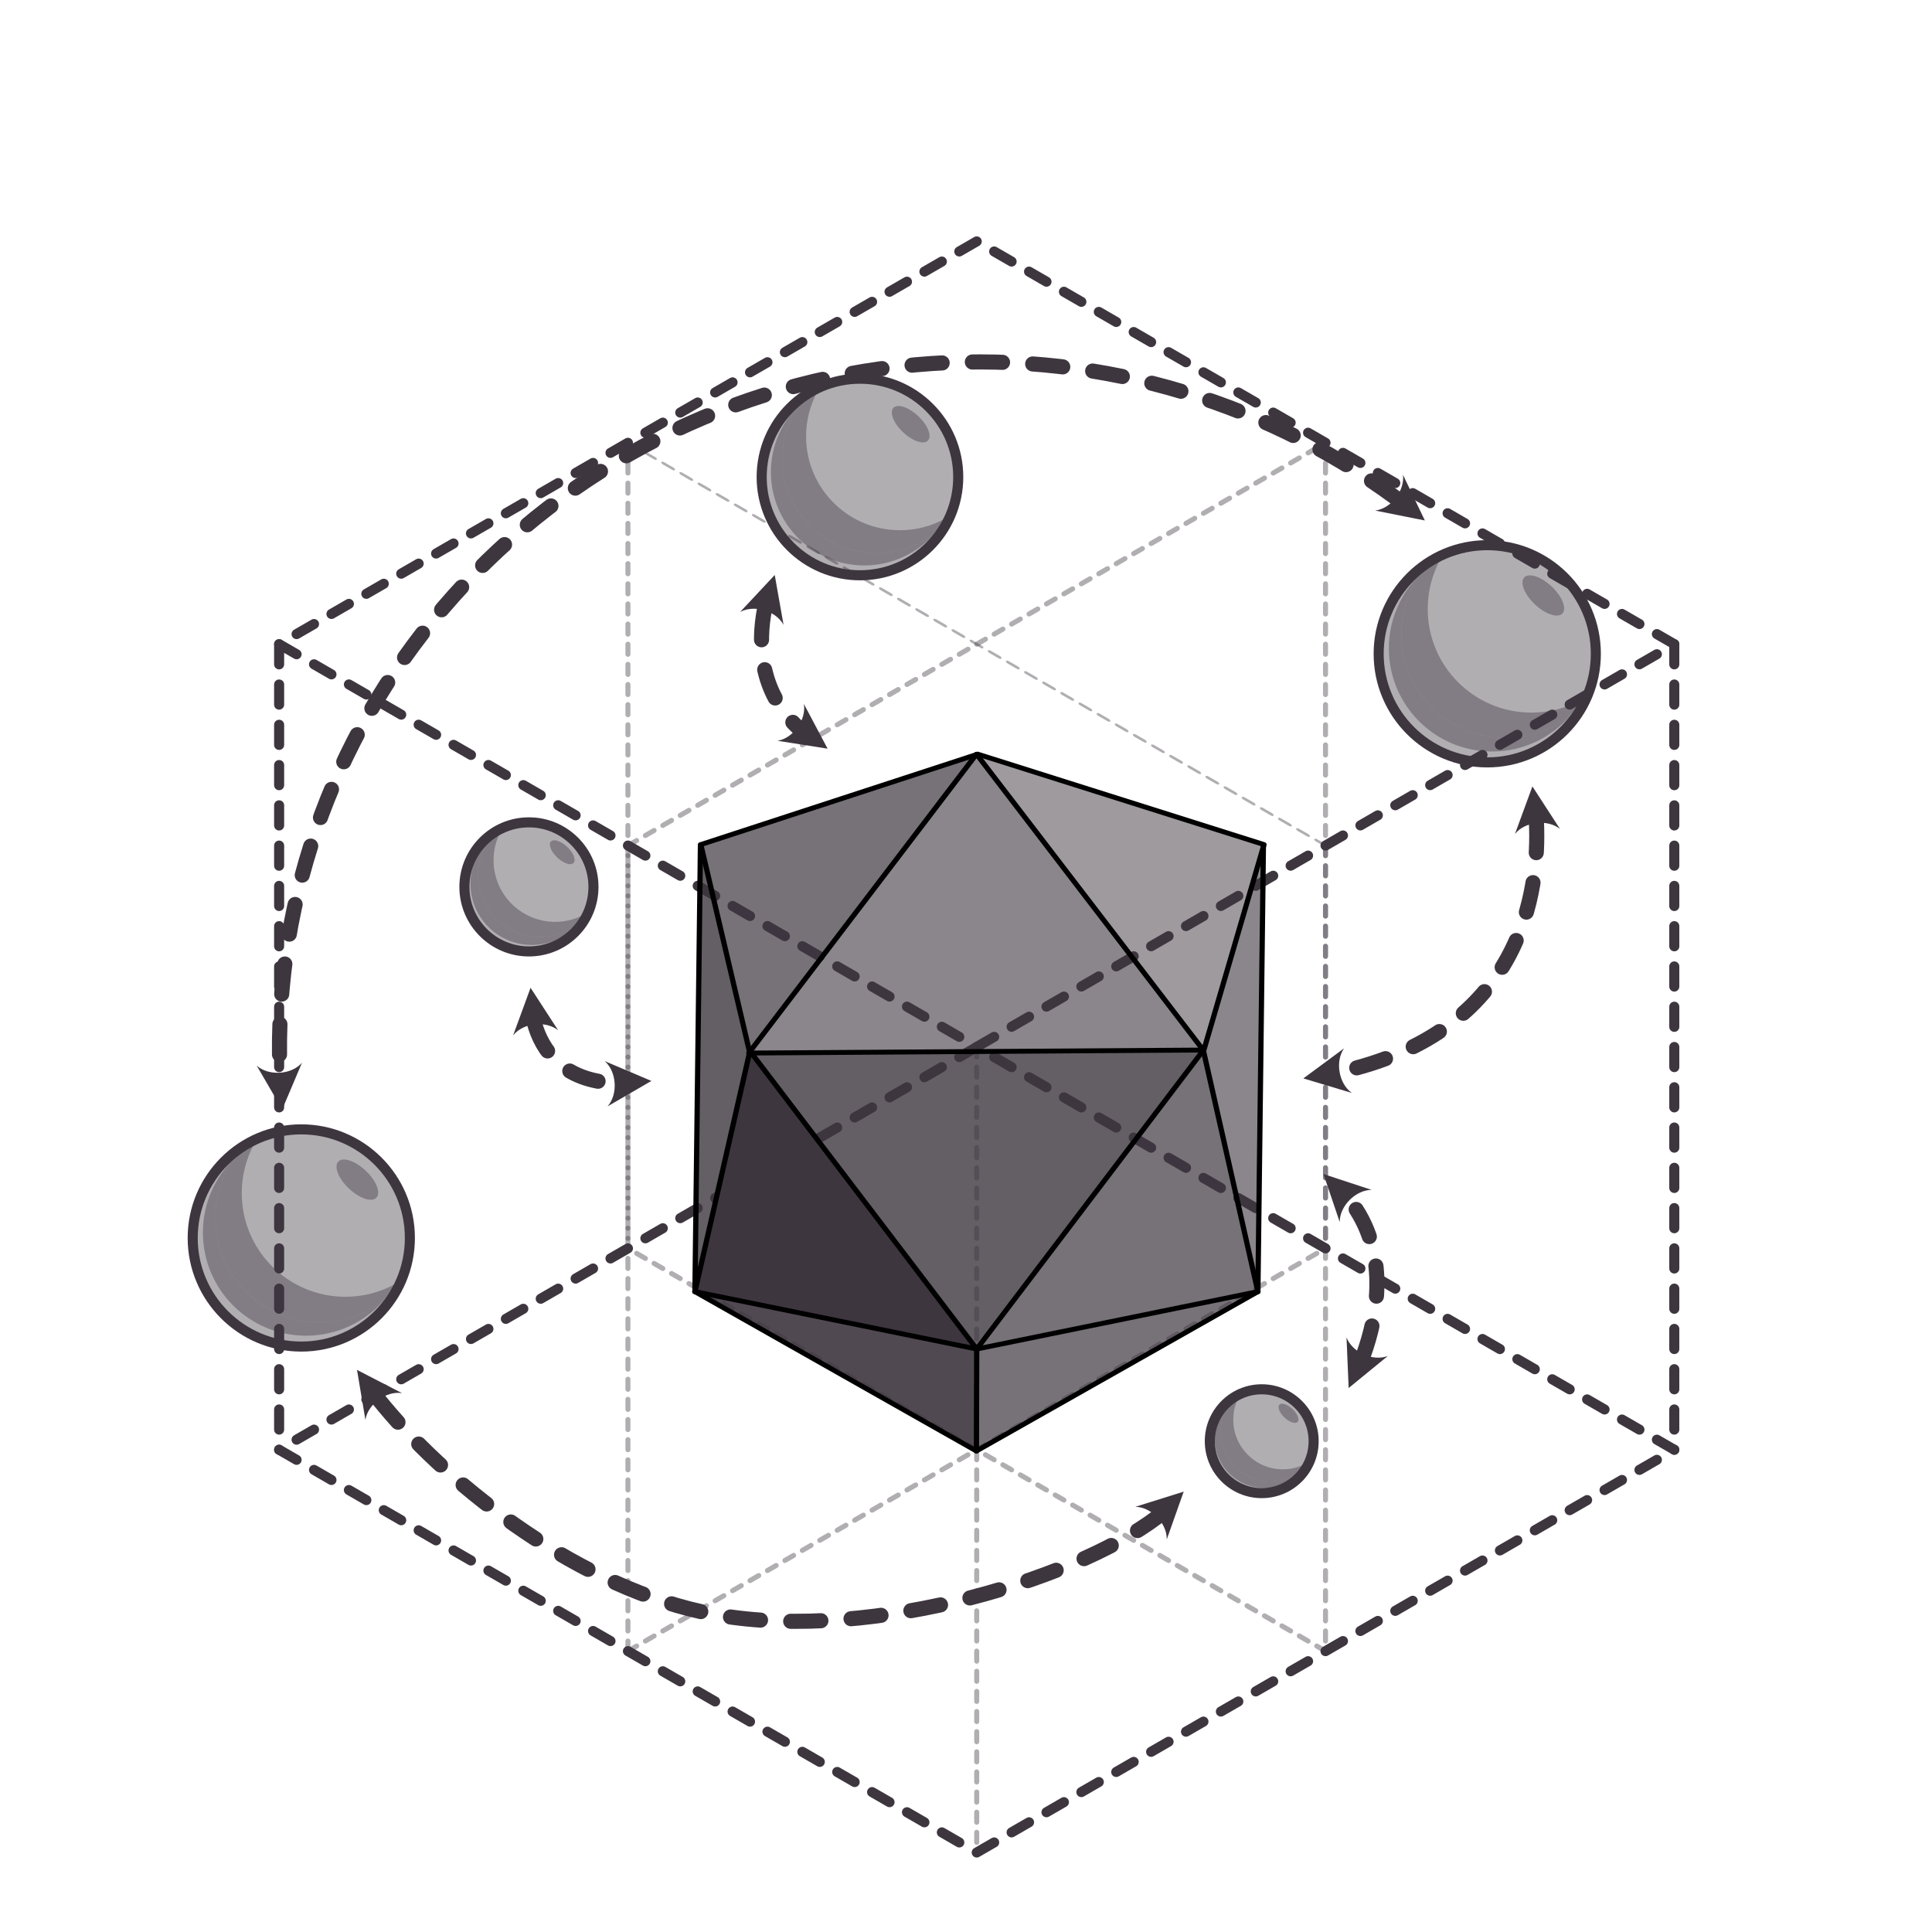 <?xml version="1.0" encoding="UTF-8" standalone="no"?>
<!DOCTYPE svg PUBLIC "-//W3C//DTD SVG 1.1//EN" "http://www.w3.org/Graphics/SVG/1.1/DTD/svg11.dtd">
<svg width="100%" height="100%" viewBox="0 0 96 96" version="1.1" xmlns="http://www.w3.org/2000/svg" xmlns:xlink="http://www.w3.org/1999/xlink" xml:space="preserve" xmlns:serif="http://www.serif.com/" style="fill-rule:evenodd;clip-rule:evenodd;stroke-linecap:round;stroke-linejoin:round;stroke-miterlimit:1.5;">
    <g id="Urban-economic-modeling" serif:id="Urban economic modeling" transform="matrix(0.137,0,0,0.137,10.288,10.791)">
        <g id="cycling" transform="matrix(1.757,0,0,1.757,457.451,-76.986)">
            <g transform="matrix(5.743,-0.513,0.504,5.637,-436.542,-10.721)">
                <g transform="matrix(0.718,0.065,-0.064,0.732,22.905,3.8)">
                    <path d="M68.289,25.382L70.756,25.874L69.67,23.605C69.769,24.395 69.079,25.283 68.289,25.382Z" style="fill:rgb(62,54,63);"/>
                    <path d="M14.976,52.766L13.994,55.082L12.73,52.907C13.327,53.433 14.45,53.363 14.976,52.766Z" style="fill:rgb(62,54,63);"/>
                    <path d="M69.335,24.77C62.516,19.749 54.019,17.371 45.472,18.135C27.029,19.782 13.234,35.331 13.881,53.286" style="fill:none;stroke:rgb(62,54,63);stroke-width:0.75px;stroke-dasharray:1.5,1.5,0,0;"/>
                </g>
            </g>
            <g transform="matrix(-3.113,-0.951,0.797,-2.607,-26.763,421.585)">
                <g transform="matrix(-1.221,0.446,-0.373,-1.459,119.136,118.647)">
                    <path d="M19.987,69.169L17.752,68.015L18.169,70.495C18.292,69.709 19.201,69.046 19.987,69.169Z" style="fill:rgb(62,54,63);"/>
                    <path d="M56.411,74.824L58.811,74.073L57.972,76.444C57.987,75.649 57.206,74.839 56.411,74.824Z" style="fill:rgb(62,54,63);"/>
                    <path d="M18.813,69.469C21.976,73.413 28.263,78.568 34.891,80.034C42.564,81.731 53.303,78.532 57.515,75.322" style="fill:none;stroke:rgb(62,54,63);stroke-width:0.75px;stroke-dasharray:1.5,1.5,0,0;"/>
                </g>
            </g>
            <g transform="matrix(4.157,0,0,4.157,-274.276,82.095)">
                <path d="M41.569,72L76.21,52L41.569,32L6.928,52L41.569,72Z" style="fill:none;stroke:rgb(62,54,63);stroke-width:0.5px;stroke-dasharray:1,1,0,0;"/>
            </g>
            <g transform="matrix(4.157,0,0,4.157,-274.276,-84.203)">
                <path d="M41.569,72L76.21,52L41.569,32L6.928,52L41.569,72Z" style="fill:none;stroke:rgb(62,54,63);stroke-width:0.5px;stroke-dasharray:1,1,0,0;"/>
            </g>
            <g transform="matrix(4.157,0,0,4.157,-303.08,32.206)">
                <path d="M83.138,24L83.138,64" style="fill:none;stroke:rgb(62,54,63);stroke-width:0.5px;stroke-dasharray:1,1,0,0;"/>
            </g>
            <g transform="matrix(4.157,0,0,4.157,-303.08,32.206)">
                <path d="M13.856,24L13.856,64" style="fill:none;stroke:rgb(62,54,63);stroke-width:0.5px;stroke-dasharray:1,1,0,0;"/>
            </g>
            <g transform="matrix(4.157,0,0,4.157,-303.08,-1.054)">
                <path d="M31.177,82L31.177,42" style="fill:none;stroke:rgb(62,54,63);stroke-opacity:0.4;stroke-width:0.25px;stroke-dasharray:0.5,0.5,0,0;"/>
            </g>
            <g transform="matrix(4.157,0,0,4.157,-303.08,-1.054)">
                <path d="M31.177,42L65.818,22" style="fill:none;stroke:rgb(62,54,63);stroke-opacity:0.4;stroke-width:0.25px;stroke-dasharray:0.5,0.5,0,0;"/>
            </g>
            <g transform="matrix(4.157,0,0,4.157,-303.08,-1.054)">
                <path d="M31.177,82L65.818,62" style="fill:none;stroke:rgb(62,54,63);stroke-opacity:0.4;stroke-width:0.25px;stroke-dasharray:0.5,0.5,0,0;"/>
            </g>
            <g transform="matrix(4.157,0,0,4.157,-303.08,-1.054)">
                <path d="M65.818,22L65.818,62" style="fill:none;stroke:rgb(62,54,63);stroke-opacity:0.4;stroke-width:0.25px;stroke-dasharray:0.5,0.5,0,0;"/>
            </g>
            <g transform="matrix(7.276,1.8,1.8,5.197,-439.897,-80.046)">
                <path d="M48.497,32L31.177,22" style="fill:none;stroke:rgb(62,54,63);stroke-opacity:0.4;stroke-width:0.13px;stroke-dasharray:0.26,0.26,0,0;"/>
            </g>
            <g transform="matrix(4.157,0,0,4.157,-303.08,-1.054)">
                <path d="M65.818,42L65.818,82" style="fill:none;stroke:rgb(62,54,63);stroke-opacity:0.4;stroke-width:0.25px;stroke-dasharray:0.5,0.5,0,0;"/>
            </g>
            <g transform="matrix(4.157,0,0,4.157,-303.08,-1.054)">
                <path d="M31.177,22L31.177,62" style="fill:none;stroke:rgb(62,54,63);stroke-opacity:0.4;stroke-width:0.25px;stroke-dasharray:0.5,0.5,0,0;"/>
            </g>
            <g transform="matrix(4.157,0,0,4.157,-303.08,-1.054)">
                <path d="M65.818,82L31.177,62" style="fill:none;stroke:rgb(62,54,63);stroke-opacity:0.4;stroke-width:0.25px;stroke-dasharray:0.5,0.5,0,0;"/>
            </g>
            <g transform="matrix(4.157,0,0,4.157,-303.08,-1.054)">
                <path d="M48.497,52L48.497,92" style="fill:none;stroke:rgb(62,54,63);stroke-opacity:0.4;stroke-width:0.25px;stroke-dasharray:0.5,0.5,0,0;"/>
            </g>
            <g transform="matrix(4.157,0,0,4.157,-303.08,-1.054)">
                <path d="M48.497,32L48.497,72" style="fill:none;"/>
            </g>
            <g transform="matrix(4.157,0,0,4.157,-303.08,-1.054)">
                <path d="M77.461,41.173L76.092,39.062L75.225,41.424C75.721,40.802 76.839,40.677 77.461,41.173Z" style="fill:rgb(62,54,63);"/>
                <path d="M67.126,54.284L64.717,53.562L66.74,52.068C66.283,52.719 66.476,53.827 67.126,54.284Z" style="fill:rgb(62,54,63);"/>
                <path d="M76.293,40.851C76.443,44.198 75.626,51.251 66.49,53.253" style="fill:none;stroke:rgb(62,54,63);stroke-width:0.75px;stroke-dasharray:1.5,1.5,0,0;"/>
            </g>
            <g transform="matrix(4.157,0,0,4.157,-303.08,-1.054)">
                <path d="M38.906,31.039L38.467,28.562L36.749,30.4C37.448,30.021 38.527,30.34 38.906,31.039Z" style="fill:rgb(62,54,63);"/>
                <path d="M39.914,34.965L41.092,37.187L38.607,36.796C39.391,36.665 40.045,35.749 39.914,34.965Z" style="fill:rgb(62,54,63);"/>
                <path d="M37.955,30.288C37.655,31.89 37.656,34.298 39.627,36.142" style="fill:none;stroke:rgb(62,54,63);stroke-width:0.75px;stroke-dasharray:1.5,1.5,0,0;"/>
            </g>
            <g transform="matrix(4.157,0,0,4.157,-303.08,-1.054)">
                <path d="M66.861,66.424L66.967,68.937L68.914,67.345C68.17,67.628 67.144,67.168 66.861,66.424Z" style="fill:rgb(62,54,63);"/>
                <path d="M66.523,60.695L65.717,58.312L68.107,59.097C67.311,59.101 66.519,59.9 66.523,60.695Z" style="fill:rgb(62,54,63);"/>
                <path d="M67.703,67.295C68.39,65.395 69.032,62.192 66.995,59.58" style="fill:none;stroke:rgb(62,54,63);stroke-width:0.75px;stroke-dasharray:1.5,1.5,0,0;"/>
            </g>
            <g transform="matrix(4.157,0,0,4.157,-303.08,-1.054)">
                <path d="M27.712,51.172L26.342,49.062L25.476,51.424C25.972,50.802 27.09,50.676 27.712,51.172Z" style="fill:rgb(62,54,63);"/>
                <path d="M30.026,52.704L32.342,53.687L30.166,54.95C30.692,54.353 30.623,53.231 30.026,52.704Z" style="fill:rgb(62,54,63);"/>
                <path d="M26.543,50.851C26.912,52.141 27.907,53.677 30.545,53.799" style="fill:none;stroke:rgb(62,54,63);stroke-width:0.75px;stroke-dasharray:1.5,1.5,0,0;"/>
            </g>
        </g>
        <g id="polyhedron" transform="matrix(1,0,0,0.938,0,27.901)">
            <g id="shading" transform="matrix(7.306,0,0,7.306,-75.163,-78.838)">
                <path d="M48.497,66.597L59.747,50.791L37.214,50.95L48.497,66.597Z" style="fill:rgb(62,54,63);fill-opacity:0.8;"/>
                <path d="M59.747,50.791L62.73,39.918L48.525,35.132L59.747,50.791Z" style="fill:rgb(62,54,63);fill-opacity:0.5;"/>
                <path d="M59.747,50.791L48.525,35.132L37.214,50.95L59.747,50.791Z" style="fill:rgb(62,54,63);fill-opacity:0.6;"/>
                <path d="M37.214,50.95L48.525,35.132L34.782,39.918L37.214,50.95Z" style="fill:rgb(62,54,63);fill-opacity:0.7;"/>
                <path d="M37.214,50.95L34.508,63.56L34.782,39.918L37.214,50.95Z" style="fill:rgb(62,54,63);fill-opacity:0.8;"/>
                <path d="M62.456,63.56L62.73,39.918L59.747,50.791L62.456,63.56Z" style="fill:rgb(62,54,63);fill-opacity:0.6;"/>
                <path d="M48.497,66.597L59.747,50.791L62.456,63.56L48.497,66.597Z" style="fill:rgb(62,54,63);fill-opacity:0.7;"/>
                <path d="M48.497,66.597L37.214,50.95L34.508,63.56L48.497,66.597Z" style="fill:rgb(62,54,63);"/>
                <path d="M48.482,71.991L62.456,63.56L48.497,66.597L48.482,71.991Z" style="fill:rgb(62,54,63);fill-opacity:0.7;"/>
                <path d="M48.497,66.597L34.508,63.56L48.482,71.991L48.497,66.597Z" style="fill:rgb(62,54,63);fill-opacity:0.9;"/>
            </g>
            <g id="lines" transform="matrix(7.306,0,0,7.792,-75.163,-113.842)">
                <g transform="matrix(1,0,0,0.938,0,6.21)">
                    <path d="M59.747,48.958L48.497,33.309" style="fill:none;stroke:black;stroke-width:0.26px;"/>
                </g>
                <g transform="matrix(1,0,0,0.938,0,6.21)">
                    <path d="M37.186,49.101L48.482,33.3" style="fill:none;stroke:black;stroke-width:0.26px;"/>
                </g>
                <g transform="matrix(1,0,0,0.938,0,4.492)">
                    <path d="M34.782,39.918L34.508,63.56" style="fill:none;stroke:black;stroke-width:0.26px;"/>
                </g>
                <g transform="matrix(1.293,0,0,1.212,-14.159,-29.097)">
                    <path d="M48.497,54.898L59.488,58.601L57.179,67.013L39.747,67.136L37.865,58.601L48.497,54.898" style="fill:none;stroke:black;stroke-width:0.2px;"/>
                </g>
                <g transform="matrix(1,0,0,0.938,0,4.492)">
                    <path d="M59.747,50.791L48.497,66.597" style="fill:none;stroke:black;stroke-width:0.26px;"/>
                </g>
                <g transform="matrix(1,0,0,0.938,0,4.492)">
                    <path d="M37.394,51.053L48.497,66.597" style="fill:none;stroke:black;stroke-width:0.26px;"/>
                </g>
                <g transform="matrix(1,0,0,0.938,0,4.492)">
                    <path d="M59.747,50.791L62.456,63.56" style="fill:none;stroke:black;stroke-width:0.26px;"/>
                </g>
                <g transform="matrix(1,0,0,0.938,0,4.492)">
                    <path d="M37.214,50.95L34.508,63.56" style="fill:none;stroke:black;stroke-width:0.26px;"/>
                </g>
                <g transform="matrix(1,0,0,0.938,0,4.492)">
                    <path d="M62.73,39.918L62.456,63.56" style="fill:none;stroke:black;stroke-width:0.26px;"/>
                </g>
                <g transform="matrix(1,0,0,0.938,0,4.492)">
                    <path d="M62.456,63.56L48.497,66.597" style="fill:none;stroke:black;stroke-width:0.26px;"/>
                </g>
                <g transform="matrix(1,0,0,0.938,0,4.492)">
                    <path d="M34.508,63.56L48.497,66.597" style="fill:none;stroke:black;stroke-width:0.26px;"/>
                </g>
                <g transform="matrix(1,0,0,0.938,0,4.492)">
                    <path d="M48.497,66.597L48.482,71.991" style="fill:none;stroke:black;stroke-width:0.26px;"/>
                </g>
                <g transform="matrix(1,0,0,0.938,0,4.492)">
                    <path d="M48.482,71.991L62.456,63.56" style="fill:none;stroke:black;stroke-width:0.26px;"/>
                </g>
                <g transform="matrix(1,0,0,0.938,0,4.492)">
                    <path d="M34.508,63.56L48.482,71.991" style="fill:none;stroke:black;stroke-width:0.26px;"/>
                </g>
            </g>
        </g>
        <g id="Orb" transform="matrix(1.454,0,0,1.454,252.78,-2384.28)">
            <g>
                <path d="M145.492,1721.63C160.442,1721.63 172.58,1733.77 172.58,1748.72C172.58,1763.67 160.442,1775.81 145.492,1775.81C130.542,1775.81 118.405,1763.67 118.405,1748.72C118.405,1733.77 130.542,1721.63 145.492,1721.63Z" style="fill:rgb(62,54,63);fill-opacity:0.4;stroke:rgb(62,54,63);stroke-width:2.51px;stroke-linecap:butt;stroke-miterlimit:2;"/>
                <path d="M128.691,1728.97C125.779,1733.17 124.072,1738.27 124.072,1743.76C124.072,1758.09 135.713,1769.74 150.051,1769.74C156.195,1769.74 161.844,1767.6 166.293,1764.03C161.571,1769.58 154.535,1773.1 146.682,1773.1C132.478,1773.1 120.946,1761.57 120.946,1747.37C120.946,1740.16 123.913,1733.65 128.691,1728.97Z" style="fill:rgb(62,54,63);fill-opacity:0.4;"/>
                <path d="M133.761,1725.23C131.774,1728.89 130.645,1733.08 130.645,1737.54C130.645,1751.81 142.231,1763.39 156.501,1763.39C160.979,1763.39 165.193,1762.25 168.866,1760.24C168.024,1761.69 167.044,1763.05 165.943,1764.3C161.548,1767.71 156.035,1769.74 150.051,1769.74C135.713,1769.74 124.072,1758.09 124.072,1743.76C124.072,1738.46 125.663,1733.52 128.393,1729.41C129.984,1727.79 131.789,1726.38 133.761,1725.23Z" style="fill:rgb(62,54,63);fill-opacity:0.4;"/>
                <path d="M156.138,1729.15C158.34,1729.15 161.622,1731.4 163.464,1734.17C165.305,1736.94 165.013,1739.19 162.811,1739.19C160.609,1739.19 157.327,1736.94 155.485,1734.17C153.644,1731.4 153.936,1729.15 156.138,1729.15Z" style="fill:rgb(62,54,63);fill-opacity:0.4;"/>
            </g>
        </g>
        <g id="Orb1" serif:id="Orb" transform="matrix(0.864,0,0,0.864,-8.957,-1267.99)">
            <g>
                <path d="M145.492,1721.63C160.442,1721.63 172.58,1733.77 172.58,1748.72C172.58,1763.67 160.442,1775.81 145.492,1775.81C130.542,1775.81 118.405,1763.67 118.405,1748.72C118.405,1733.77 130.542,1721.63 145.492,1721.63Z" style="fill:rgb(62,54,63);fill-opacity:0.4;stroke:rgb(62,54,63);stroke-width:4.23px;stroke-linecap:butt;stroke-miterlimit:2;"/>
                <path d="M128.691,1728.97C125.779,1733.17 124.072,1738.27 124.072,1743.76C124.072,1758.09 135.713,1769.74 150.051,1769.74C156.195,1769.74 161.844,1767.6 166.293,1764.03C161.571,1769.58 154.535,1773.1 146.682,1773.1C132.478,1773.1 120.946,1761.57 120.946,1747.37C120.946,1740.16 123.913,1733.65 128.691,1728.97Z" style="fill:rgb(62,54,63);fill-opacity:0.4;"/>
                <path d="M133.761,1725.23C131.774,1728.89 130.645,1733.08 130.645,1737.54C130.645,1751.81 142.231,1763.39 156.501,1763.39C160.979,1763.39 165.193,1762.25 168.866,1760.24C168.024,1761.69 167.044,1763.05 165.943,1764.3C161.548,1767.71 156.035,1769.74 150.051,1769.74C135.713,1769.74 124.072,1758.09 124.072,1743.76C124.072,1738.46 125.663,1733.52 128.393,1729.41C129.984,1727.79 131.789,1726.38 133.761,1725.23Z" style="fill:rgb(62,54,63);fill-opacity:0.4;"/>
                <path d="M156.138,1729.15C158.34,1729.15 161.622,1731.4 163.464,1734.17C165.305,1736.94 165.013,1739.19 162.811,1739.19C160.609,1739.19 157.327,1736.94 155.485,1734.17C153.644,1731.4 153.936,1729.15 156.138,1729.15Z" style="fill:rgb(62,54,63);fill-opacity:0.4;"/>
            </g>
        </g>
        <g id="Orb2" serif:id="Orb" transform="matrix(1.316,0,0,1.316,45.339,-2207.08)">
            <g>
                <path d="M145.492,1721.63C160.442,1721.63 172.58,1733.77 172.58,1748.72C172.58,1763.67 160.442,1775.81 145.492,1775.81C130.542,1775.81 118.405,1763.67 118.405,1748.72C118.405,1733.77 130.542,1721.63 145.492,1721.63Z" style="fill:rgb(62,54,63);fill-opacity:0.4;stroke:rgb(62,54,63);stroke-width:2.78px;stroke-linecap:butt;stroke-miterlimit:2;"/>
                <path d="M128.691,1728.97C125.779,1733.17 124.072,1738.27 124.072,1743.76C124.072,1758.09 135.713,1769.74 150.051,1769.74C156.195,1769.74 161.844,1767.6 166.293,1764.03C161.571,1769.58 154.535,1773.1 146.682,1773.1C132.478,1773.1 120.946,1761.57 120.946,1747.37C120.946,1740.16 123.913,1733.65 128.691,1728.97Z" style="fill:rgb(62,54,63);fill-opacity:0.4;"/>
                <path d="M133.761,1725.23C131.774,1728.89 130.645,1733.08 130.645,1737.54C130.645,1751.81 142.231,1763.39 156.501,1763.39C160.979,1763.39 165.193,1762.25 168.866,1760.24C168.024,1761.69 167.044,1763.05 165.943,1764.3C161.548,1767.71 156.035,1769.74 150.051,1769.74C135.713,1769.74 124.072,1758.09 124.072,1743.76C124.072,1738.46 125.663,1733.52 128.393,1729.41C129.984,1727.79 131.789,1726.38 133.761,1725.23Z" style="fill:rgb(62,54,63);fill-opacity:0.4;"/>
                <path d="M156.138,1729.15C158.34,1729.15 161.622,1731.4 163.464,1734.17C165.305,1736.94 165.013,1739.19 162.811,1739.19C160.609,1739.19 157.327,1736.94 155.485,1734.17C153.644,1731.4 153.936,1729.15 156.138,1729.15Z" style="fill:rgb(62,54,63);fill-opacity:0.4;"/>
            </g>
        </g>
        <g id="Orb3" serif:id="Orb" transform="matrix(0.695,0,0,0.695,281.412,-771.407)">
            <g>
                <path d="M145.492,1721.63C160.442,1721.63 172.58,1733.77 172.58,1748.72C172.58,1763.67 160.442,1775.81 145.492,1775.81C130.542,1775.81 118.405,1763.67 118.405,1748.72C118.405,1733.77 130.542,1721.63 145.492,1721.63Z" style="fill:rgb(62,54,63);fill-opacity:0.4;stroke:rgb(62,54,63);stroke-width:5.26px;stroke-linecap:butt;stroke-miterlimit:2;"/>
                <path d="M128.691,1728.97C125.779,1733.17 124.072,1738.27 124.072,1743.76C124.072,1758.09 135.713,1769.74 150.051,1769.74C156.195,1769.74 161.844,1767.6 166.293,1764.03C161.571,1769.58 154.535,1773.1 146.682,1773.1C132.478,1773.1 120.946,1761.57 120.946,1747.37C120.946,1740.16 123.913,1733.65 128.691,1728.97Z" style="fill:rgb(62,54,63);fill-opacity:0.4;"/>
                <path d="M133.761,1725.23C131.774,1728.89 130.645,1733.08 130.645,1737.54C130.645,1751.81 142.231,1763.39 156.501,1763.39C160.979,1763.39 165.193,1762.25 168.866,1760.24C168.024,1761.69 167.044,1763.05 165.943,1764.3C161.548,1767.71 156.035,1769.74 150.051,1769.74C135.713,1769.74 124.072,1758.09 124.072,1743.76C124.072,1738.46 125.663,1733.52 128.393,1729.41C129.984,1727.79 131.789,1726.38 133.761,1725.23Z" style="fill:rgb(62,54,63);fill-opacity:0.4;"/>
                <path d="M156.138,1729.15C158.34,1729.15 161.622,1731.4 163.464,1734.17C165.305,1736.94 165.013,1739.19 162.811,1739.19C160.609,1739.19 157.327,1736.94 155.485,1734.17C153.644,1731.4 153.936,1729.15 156.138,1729.15Z" style="fill:rgb(62,54,63);fill-opacity:0.4;"/>
            </g>
        </g>
        <g id="Orb4" serif:id="Orb" transform="matrix(1.454,0,0,1.454,-177.364,-2172.4)">
            <g>
                <path d="M145.492,1721.63C160.442,1721.63 172.58,1733.77 172.58,1748.72C172.58,1763.67 160.442,1775.81 145.492,1775.81C130.542,1775.81 118.405,1763.67 118.405,1748.72C118.405,1733.77 130.542,1721.63 145.492,1721.63Z" style="fill:rgb(62,54,63);fill-opacity:0.4;stroke:rgb(62,54,63);stroke-width:2.51px;stroke-linecap:butt;stroke-miterlimit:2;"/>
                <path d="M128.691,1728.97C125.779,1733.17 124.072,1738.27 124.072,1743.76C124.072,1758.09 135.713,1769.74 150.051,1769.74C156.195,1769.74 161.844,1767.6 166.293,1764.03C161.571,1769.58 154.535,1773.1 146.682,1773.1C132.478,1773.1 120.946,1761.57 120.946,1747.37C120.946,1740.16 123.913,1733.65 128.691,1728.97Z" style="fill:rgb(62,54,63);fill-opacity:0.4;"/>
                <path d="M133.761,1725.23C131.774,1728.89 130.645,1733.08 130.645,1737.54C130.645,1751.81 142.231,1763.39 156.501,1763.39C160.979,1763.39 165.193,1762.25 168.866,1760.24C168.024,1761.69 167.044,1763.05 165.943,1764.3C161.548,1767.71 156.035,1769.74 150.051,1769.74C135.713,1769.74 124.072,1758.09 124.072,1743.76C124.072,1738.46 125.663,1733.52 128.393,1729.41C129.984,1727.79 131.789,1726.38 133.761,1725.23Z" style="fill:rgb(62,54,63);fill-opacity:0.4;"/>
                <path d="M156.138,1729.15C158.34,1729.15 161.622,1731.4 163.464,1734.17C165.305,1736.94 165.013,1739.19 162.811,1739.19C160.609,1739.19 157.327,1736.94 155.485,1734.17C153.644,1731.4 153.936,1729.15 156.138,1729.15Z" style="fill:rgb(62,54,63);fill-opacity:0.4;"/>
            </g>
        </g>
    </g>
</svg>
